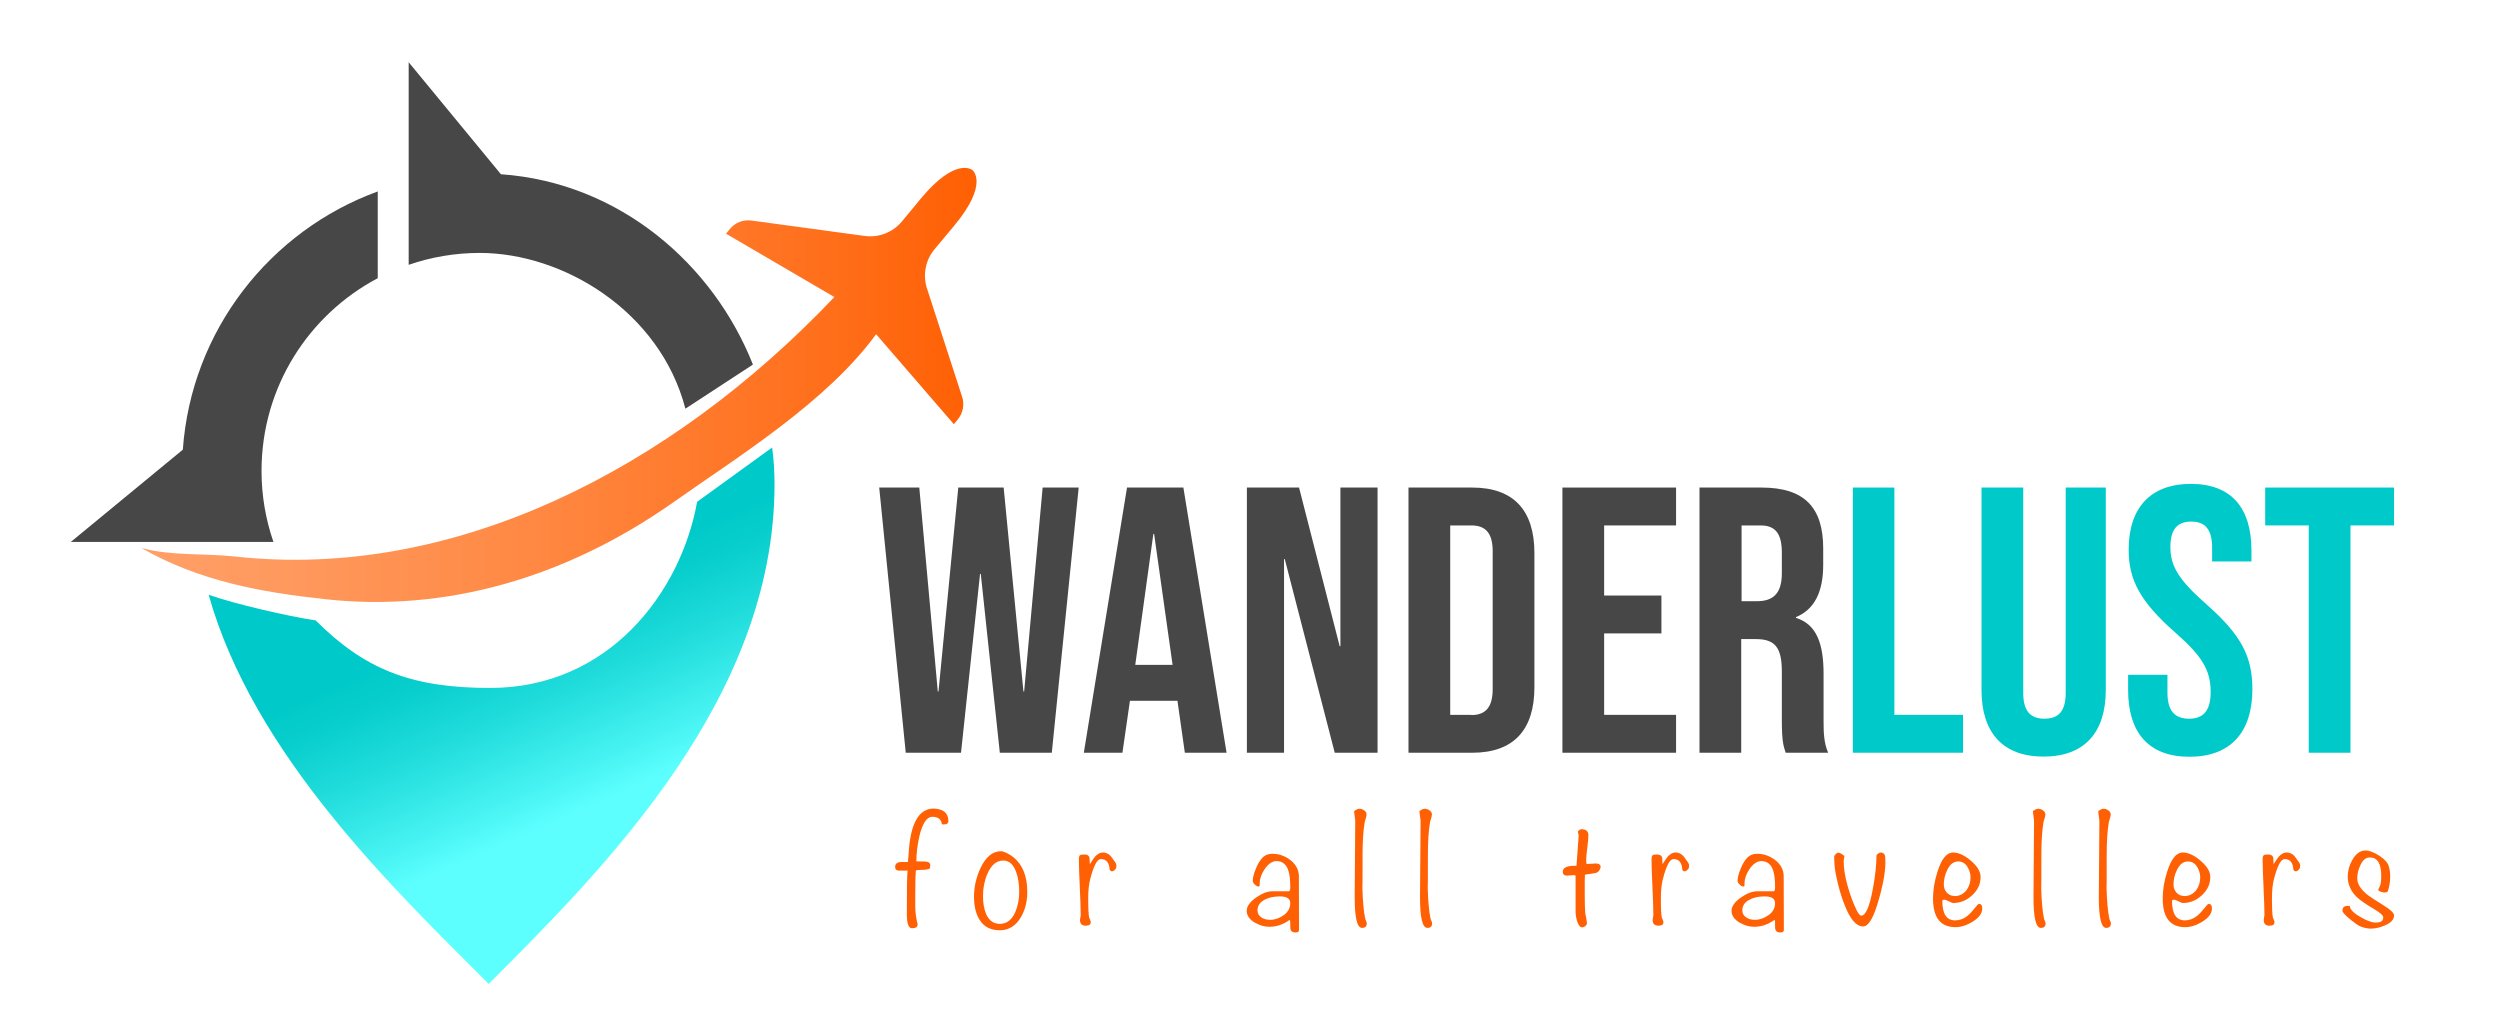 <?xml version="1.0" encoding="utf-8"?>
<!-- Generator: Adobe Illustrator 22.1.0, SVG Export Plug-In . SVG Version: 6.00 Build 0)  -->
<svg version="1.1" xmlns="http://www.w3.org/2000/svg" xmlns:xlink="http://www.w3.org/1999/xlink" x="0px" y="0px"
	 viewBox="0 0 1366 555" style="enable-background:new 0 0 1366 555;" xml:space="preserve">
<style type="text/css">
	.st0{fill:#474747;}
	.st1{fill:url(#SVGID_1_);}
	.st2{fill:url(#SVGID_2_);}
	.st3{fill:#00CAC9;}
	.st4{fill:#FF6004;}
	.st5{display:none;}
	.st6{display:inline;fill:none;stroke:#000000;stroke-width:2;stroke-miterlimit:10;}
</style>
<g id="Calque_1">
	<path class="st0" d="M142.9,257.3c0-45.7,25.7-85.3,63.5-105.3v-47.4c-58.9,21.5-101.9,76-106.5,141.1l-61.2,50.4h110.7
		C145.2,283.9,142.9,270.9,142.9,257.3z"/>
	<linearGradient id="SVGID_1_" gradientUnits="userSpaceOnUse" x1="286.428" y1="329.627" x2="333.427" y2="436.534">
		<stop  offset="0" style="stop-color:#00CAC9"/>
		<stop  offset="0.181" style="stop-color:#09CFCE"/>
		<stop  offset="0.481" style="stop-color:#23DEDD"/>
		<stop  offset="0.862" style="stop-color:#4CF6F5"/>
		<stop  offset="0.994" style="stop-color:#5CFFFE"/>
	</linearGradient>
	<path class="st1" d="M421.9,244.5c0.9,6.6,1.3,13.3,1.3,20.1c0,116.6-92.2,209.1-156.2,273c-52-52-128.4-125.2-153-212.6
		c14.6,5.1,43.2,11.7,58.5,14c26.7,26.7,52.1,36.9,95.3,36.9c64.8,0,104.2-52.1,113.1-101.7L421.9,244.5z"/>
	<linearGradient id="SVGID_2_" gradientUnits="userSpaceOnUse" x1="77.178" y1="210.341" x2="533.742" y2="210.341">
		<stop  offset="0" style="stop-color:#FF9F67"/>
		<stop  offset="0.171" style="stop-color:#FF995E"/>
		<stop  offset="0.455" style="stop-color:#FF8944"/>
		<stop  offset="0.816" style="stop-color:#FF6F1B"/>
		<stop  offset="0.994" style="stop-color:#FF6004"/>
	</linearGradient>
	<path class="st2" d="M455.9,162.3c-90.1,94.9-208.7,154.8-327.3,141.8c-17.6-1.9-34.7-0.2-51.4-4.7c31.6,18.1,65.3,24.2,100.5,28
		c65.3,7.2,131.4-11.3,191-53.5c34.3-24.2,83.2-54.4,110-91.3l42.5,49.2l2.1-2.6c2.9-3.5,3.8-8.1,2.4-12.4l-19.2-59.2
		c-2.4-7.4-0.8-15.6,4.2-21.5l10.6-12.7c19.3-23.1,10.1-30.4,10.1-30.4s-8.8-7.8-28.1,15.3L492.8,121c-5,6-12.7,9-20.5,7.9
		l-61.7-8.4c-4.5-0.6-8.9,1.1-11.8,4.6l-2.1,2.6L455.9,162.3z"/>
	<path class="st0" d="M374.5,223.3l36.9-24.1c-21.6-54.6-72.6-99.4-137.7-104L223.3,34v110.7c12.2-4.2,25.2-6.5,38.8-6.5
		C307.7,138.2,360.6,170,374.5,223.3z"/>
	<g>
		<path class="st0" d="M480.4,266.4h21.9l10.1,111.4h0.4l10.8-111.4h24.8l10.8,111.4h0.4l10.1-111.4h19.7l-14.7,144.9h-28.4
			l-10.4-97.7h-0.4l-10.4,97.7h-30.2L480.4,266.4z"/>
		<path class="st0" d="M615.8,266.4h30.8l23.6,144.9h-22.8l-4.1-28.8v0.4h-25.9l-4.1,28.4h-21.1L615.8,266.4z M640.7,363.3
			l-10.1-71.6h-0.4l-9.9,71.6H640.7z"/>
		<path class="st0" d="M681.2,266.4h28.6l22.2,86.7h0.4v-86.7h20.3v144.9h-23.4l-27.3-105.8h-0.4v105.8h-20.3V266.4z"/>
		<path class="st0" d="M769.6,266.4h34.8c22.8,0,34,12.6,34,35.8v73.3c0,23.2-11.2,35.8-34,35.8h-34.8V266.4z M804,390.7
			c7.2,0,11.6-3.7,11.6-14.1v-75.4c0-10.4-4.3-14.1-11.6-14.1h-11.6v103.5H804z"/>
		<path class="st0" d="M853.7,266.4h62.1v20.7h-39.3v38.3h31.3v20.7h-31.3v44.5h39.3v20.7h-62.1V266.4z"/>
		<path class="st0" d="M928.8,266.4h33.7c23.6,0,33.7,11,33.7,33.3v8.9c0,14.9-4.8,24.4-14.9,28.6v0.4c11.4,3.5,15.1,14.3,15.1,30.6
			v25.5c0,7,0.2,12.2,2.5,17.6h-23.2c-1.2-3.7-2.1-6-2.1-17.8v-26.5c0-13.5-3.9-17.8-14.3-17.8h-7.9v62.1h-22.8V266.4z M959.9,328.5
			c8.5,0,13.7-3.7,13.7-15.3V302c0-10.4-3.5-14.9-11.6-14.9h-10.4v41.4H959.9z"/>
		<path class="st3" d="M1012.3,266.4h22.8v124.2h37.5v20.7h-60.2V266.4z"/>
		<path class="st3" d="M1082.7,377V266.4h22.8v112.2c0,10.4,4.3,14.1,11.6,14.1s11.6-3.7,11.6-14.1V266.4h21.9V377
			c0,23.2-11.6,36.4-34,36.4S1082.7,400.2,1082.7,377z"/>
		<path class="st3" d="M1162.8,377v-8.3h21.5v9.9c0,10.4,4.6,14.1,11.8,14.1s11.8-3.7,11.8-14.5c0-12-4.6-19.7-19.5-32.7
			c-19-16.8-25.3-28.6-25.3-45.1c0-22.8,11.8-36,34-36s33.1,13.2,33.1,36.4v6h-21.5v-7.5c0-10.4-4.1-14.3-11.4-14.3
			s-11.4,3.9-11.4,13.9c0,10.6,4.8,18.2,19.7,31.3c19,16.8,25.1,28.4,25.1,46.4c0,23.6-12,36.9-34.4,36.9S1162.8,400.2,1162.8,377z"
			/>
		<path class="st3" d="M1261.5,287.1h-23.8v-20.7h70.4v20.7h-23.8v124.2h-22.8V287.1z"/>
	</g>
	<g>
		<path class="st4" d="M518.2,448.7c0,1.2-0.9,1.8-2.8,1.8c-0.4,0-0.6-0.1-0.8-0.2c-0.2-2.6-2-4-5.2-4c-3,0-5.3,3.5-7,10.4
			c-1.1,4.9-1.7,9.5-1.7,14c0.4-0.1,1-0.1,1.7,0c1.5,0,2.3,0,2.5,0c2.3,0,3.4,0.7,3.4,2c0,0.4-0.1,1-0.2,1.8c-1,0.6-2.5,0.8-4.7,0.8
			c-1.6,0-2.6,0.1-3,0.4c-0.2,2.4-0.3,6.7-0.3,13v6.6c0,2.9,0.4,5.9,1.1,8.9c0.1,0.3,0.2,0.6,0.2,0.8c0,1.5-1,2.2-3.1,2.2
			c-1.8,0-2.8-2.5-2.8-7.5c0-13.5,0.1-21.5,0.4-24c0.1,0-1.4,0-4.7,0c-1.4,0-2.1-0.7-2.1-2c0-1.8,1.2-2.7,3.7-2.7h3.3
			c0.1-1.2,0.2-2.8,0.4-4.7c0.9-16.3,5.5-24.5,13.7-24.5C515.5,442,518.2,444.3,518.2,448.7z"/>
		<path class="st4" d="M561.3,487.4c0,5.3-1.2,9.9-3.5,13.8c-2.8,4.7-6.6,7.1-11.5,7.1c-5,0-8.7-1.9-11.1-5.8c-2-3.2-3-7.4-3-12.7
			c0-5.2,1.2-10.4,3.5-15.4c2.9-6.2,6.7-9.3,11.2-9.3c1.2,0,2.8,0.7,5,2C558.1,471,561.3,477.8,561.3,487.4z M556.9,487.3
			c0-3.9-0.5-7.5-1.6-10.6c-1.5-4.4-3.9-6.5-7.1-6.5c-3.7,0-6.6,2.4-8.7,7.3c-1.6,3.7-2.4,7.8-2.4,12.1c0,3.9,0.6,7.1,1.7,9.8
			c1.6,3.6,4.1,5.4,7.5,5.4c3.7,0,6.5-2.1,8.4-6.3C556.1,495.2,556.9,491.5,556.9,487.3z"/>
		<path class="st4" d="M610,472.7c0,0.2,0,0.8-0.1,1.6c-0.8,1.2-1.6,1.8-2.3,1.8c-0.5,0-0.9-0.3-1.3-0.9c-0.2-3.9-1.8-5.8-4.8-5.8
			c-2,0-3.9,3.6-5.8,10.9c-0.7,2.6-1.1,6.2-1.1,10.6c0,5.7,0.2,9.1,0.5,10.4c0.1,0.2,0.2,0.6,0.5,1.2c0.2,0.6,0.4,1,0.4,1.3
			c0,1.4-0.9,2-2.8,2c-2.1,0-3.1-1.1-3.1-3.2c0-0.3,0.1-0.8,0.2-1.3c0.2-0.6,0.2-1,0.2-1.3c0-3.4-0.2-8.4-0.5-15.2
			c-0.3-6.8-0.5-11.8-0.5-15.2c0-1.2,0.2-2,0.6-2.3c0.4-0.3,1.3-0.4,2.5-0.4c1.5,0,2.4,0.6,2.7,1.7c0.1,1.2,0.1,2.4,0.2,3.6
			c1.6-2.5,2.5-3.8,2.8-4.1c1.4-1.5,2.8-2.3,4.2-2.3c1.1,0,2.2,0.3,3.3,1c0.6,0.4,1.5,1.3,2.5,2.9C609.4,471,610,472.1,610,472.7z"
			/>
		<path class="st4" d="M709.8,508.2c0,0.9-0.7,1.3-2,1.3c-1.5,0-2.4-0.6-2.7-1.8c-0.1-0.2-0.1-1.4-0.1-3.6c0-0.6-0.1-1.1-0.3-1.5
			c-3.4,2.5-7.2,3.8-11.1,3.8c-2.8,0-5.4-0.8-8-2.3c-2.9-1.7-4.4-3.9-4.4-6.4c0-2.5,1.8-5,5.3-7.4c3.2-2.2,6.1-3.3,8.8-3.3h9.1
			c0.4-0.4,0.6-1,0.6-1.9c0-4.1-0.3-7.2-1-9.3c-1.1-3.5-3.3-5.3-6.5-5.3c-2.3,0-4.5,1.5-6.5,4.4c-1.8,2.7-2.7,5.3-2.7,7.7
			c0,0.1,0,0.3,0,0.6c0,0.2,0,0.4,0,0.5c0,0.5-0.2,0.7-0.7,0.7c-0.6,0-1.3-0.4-2-1.1c-0.7-0.7-1.1-1.4-1.1-1.9
			c0-1.7,0.5-3.9,1.6-6.5c1-2.6,2.2-4.6,3.4-5.9c1.5-1.7,3.4-2.5,5.7-2.5c3.5,0,6.7,1.1,9.7,3.3c3.1,2.4,4.7,5.3,4.8,8.7
			L709.8,508.2z M705,493.5c0-2.5-1.9-3.7-5.7-3.7c-3,0-5.7,0.5-7.9,1.6c-2.9,1.4-4.3,3.4-4.3,6.1c0,1.7,0.8,2.9,2.3,3.9
			c1.3,0.8,2.8,1.2,4.6,1.2c2.6,0,5.1-0.9,7.5-2.6C703.8,498.3,705,496.1,705,493.5z"/>
		<path class="st4" d="M746.8,504.6c0,1.6-0.9,2.4-2.6,2.4c-2.7,0-4-5.6-4-16.7l0.3-41.4c0-0.7-0.1-1.6-0.3-2.9
			c-0.2-1.3-0.3-2.2-0.3-2.8c1.2-0.9,2.1-1.3,2.9-1.3c0.9,0,1.7,0.3,2.6,0.9c0.9,0.6,1.3,1.4,1.3,2.2c0,0.6-0.2,1.4-0.5,2.4
			c-0.4,1.2-0.6,2-0.6,2.3c-0.7,4.2-1.1,10-1.1,17.5c0,12.1,0,17.9-0.1,17.5c0.2,7.6,0.7,13.2,1.5,17c0,0.2,0.1,0.6,0.4,1.2
			C746.6,503.7,746.8,504.2,746.8,504.6z"/>
		<path class="st4" d="M782.5,504.6c0,1.6-0.9,2.4-2.6,2.4c-2.7,0-4-5.6-4-16.7l0.3-41.4c0-0.7-0.1-1.6-0.3-2.9
			c-0.2-1.3-0.3-2.2-0.3-2.8c1.2-0.9,2.1-1.3,2.9-1.3c0.9,0,1.7,0.3,2.6,0.9c0.9,0.6,1.3,1.4,1.3,2.2c0,0.6-0.2,1.4-0.5,2.4
			c-0.4,1.2-0.6,2-0.6,2.3c-0.7,4.2-1.1,10-1.1,17.5c0,12.1,0,17.9-0.1,17.5c0.2,7.6,0.7,13.2,1.5,17c0,0.2,0.1,0.6,0.4,1.2
			C782.4,503.7,782.5,504.2,782.5,504.6z"/>
		<path class="st4" d="M873,476.5c-0.5,0.4-1.7,0.7-3.5,0.9c-2,0.2-3.2,0.5-3.5,0.6c-0.1,0.7-0.1,4.1-0.1,10.2c0,4.8,0.1,8,0.2,9.7
			c0,0.7,0.2,1.8,0.5,3.2c0.3,1.5,0.5,2.6,0.5,3.4c0,0.5-0.3,1-0.9,1.5c-0.6,0.5-1.2,0.7-1.7,0.7c-1.2,0-2.2-1.3-2.9-3.8
			c-0.5-1.8-0.7-3.6-0.7-5.3c0-8.7,0-15,0-19.2c-0.4-0.3-1.7-0.3-4.1,0c-1.9,0.2-2.9-0.5-2.9-2.1c0-2.3,2.5-3.4,7.5-3.2l1.2-16.7
			c0-0.2-0.1-0.5-0.2-0.9c-0.2-0.4-0.2-0.7-0.2-0.9c0-0.4,0.2-0.7,0.7-1.1c0.5-0.3,1.1-0.5,1.8-0.4c2.1,0.2,3.2,1.3,3.2,3.2
			c0,1.5-0.2,3.8-0.6,6.9c-0.4,3.1-0.6,5.3-0.6,6.8c0,0.7,0.1,1.4,0.2,2.1l5.1-0.3c1.7,0,2.6,0.7,2.6,2
			C874.2,475.2,873.8,475.9,873,476.5z"/>
		<path class="st4" d="M922.9,472.7c0,0.2,0,0.8-0.1,1.6c-0.8,1.2-1.6,1.8-2.3,1.8c-0.5,0-0.9-0.3-1.3-0.9c-0.2-3.9-1.8-5.8-4.8-5.8
			c-2,0-3.9,3.6-5.8,10.9c-0.7,2.6-1.1,6.2-1.1,10.6c0,5.7,0.2,9.1,0.5,10.4c0.1,0.2,0.2,0.6,0.5,1.2c0.2,0.6,0.4,1,0.4,1.3
			c0,1.4-0.9,2-2.8,2c-2.1,0-3.1-1.1-3.1-3.2c0-0.3,0.1-0.8,0.2-1.3s0.2-1,0.2-1.3c0-3.4-0.2-8.4-0.5-15.2
			c-0.3-6.8-0.5-11.8-0.5-15.2c0-1.2,0.2-2,0.6-2.3s1.3-0.4,2.5-0.4c1.5,0,2.4,0.6,2.7,1.7c0.1,1.2,0.1,2.4,0.2,3.6
			c1.6-2.5,2.5-3.8,2.8-4.1c1.4-1.5,2.8-2.3,4.2-2.3c1.1,0,2.2,0.3,3.3,1c0.6,0.4,1.5,1.3,2.5,2.9
			C922.3,471,922.9,472.1,922.9,472.7z"/>
		<path class="st4" d="M974.7,508.2c0,0.9-0.7,1.3-2,1.3c-1.5,0-2.4-0.6-2.7-1.8c-0.1-0.2-0.1-1.4-0.1-3.6c0-0.6-0.1-1.1-0.3-1.5
			c-3.4,2.5-7.2,3.8-11.1,3.8c-2.8,0-5.4-0.8-8-2.3c-2.9-1.7-4.4-3.9-4.4-6.4c0-2.5,1.8-5,5.3-7.4c3.2-2.2,6.1-3.3,8.8-3.3h9.1
			c0.4-0.4,0.6-1,0.6-1.9c0-4.1-0.3-7.2-1-9.3c-1.1-3.5-3.3-5.3-6.5-5.3c-2.3,0-4.5,1.5-6.5,4.4c-1.8,2.7-2.7,5.3-2.7,7.7
			c0,0.1,0,0.3,0,0.6c0,0.2,0,0.4,0,0.5c0,0.5-0.2,0.7-0.7,0.7c-0.6,0-1.3-0.4-2-1.1c-0.7-0.7-1.1-1.4-1.1-1.9
			c0-1.7,0.5-3.9,1.6-6.5c1-2.6,2.2-4.6,3.4-5.9c1.5-1.7,3.4-2.5,5.7-2.5c3.5,0,6.7,1.1,9.7,3.3c3.1,2.4,4.7,5.3,4.8,8.7
			L974.7,508.2z M969.9,493.5c0-2.5-1.9-3.7-5.7-3.7c-3,0-5.7,0.5-7.9,1.6c-2.9,1.4-4.3,3.4-4.3,6.1c0,1.7,0.8,2.9,2.3,3.9
			c1.3,0.8,2.8,1.2,4.6,1.2c2.6,0,5.1-0.9,7.5-2.6C968.7,498.3,969.9,496.1,969.9,493.5z"/>
		<path class="st4" d="M1030.1,468.9c0.4,5.3-0.7,12.6-3.3,21.8c-2.8,10.3-5.7,15.5-8.8,15.5c-3.7,0-7.1-3.9-10.1-11.7
			c-1.9-4.7-3.5-10.3-4.8-16.8c-0.6-3-0.9-6.2-0.9-9.5c0-0.5,0.3-1,0.8-1.5c0.5-0.5,1-0.8,1.5-0.8c0.7,0,1.8,0.6,3.3,1.8
			c-0.2,1-0.4,2.1-0.4,3.1c0,3.7,0.7,8.3,2.2,13.5c1.4,4.8,2.9,9.1,4.8,12.9c1,2.1,1.9,3.1,2.6,3.1c2.4,0,4.5-4.8,6.3-14.5
			c1.4-7.5,2-13.6,2-18.2c0-0.4,0.3-0.8,0.9-1.2c0.6-0.4,1.1-0.6,1.5-0.6C1029.3,465.9,1030.1,466.9,1030.1,468.9z"/>
		<path class="st4" d="M1083.1,496.4c0,2.7-1.8,5.1-5.4,7.3c-3.3,2-6.3,2.9-9.2,2.9c-8.2,0-12.3-5.2-12.3-15.7
			c0-4.6,0.8-9.6,2.5-14.8c2.2-6.9,5-10.3,8.5-10.3c2.9,0,6.2,1.5,9.7,4.5c3.5,3,5.3,5.9,5.3,8.9c0,3.8-1.5,7.1-4.6,10
			c-3.1,2.8-6.5,4.2-10.4,4.2c-0.4,0-1.2-0.3-2.3-0.9c-1.2-0.6-2-0.9-2.4-0.9c-0.8,0-1.2,0.2-1.2,0.7c0,7.1,2.3,10.6,7,10.6
			c2.4,0,4.6-0.8,6.6-2.4c1.2-0.9,2.6-2.4,4.1-4.3c1.2-1.5,1.9-2.3,2.3-2.3C1082.4,493.8,1083.1,494.7,1083.1,496.4z M1076.7,479.5
			c0-2.1-0.6-4.2-1.8-6c-1.2-1.9-2.9-2.8-4.9-2.8c-2.5,0-4.5,1.5-6,4.6c-1.3,2.6-1.9,5.3-1.9,8c0,1.8,0.6,3.3,1.7,4.5
			c1.1,1.2,2.6,1.8,4.4,1.8c2.5,0,4.6-1.1,6.3-3.2C1076,484.3,1076.7,482,1076.7,479.5z"/>
		<path class="st4" d="M1117.7,504.6c0,1.6-0.9,2.4-2.6,2.4c-2.7,0-4-5.6-4-16.7l0.3-41.4c0-0.7-0.1-1.6-0.3-2.9
			c-0.2-1.3-0.3-2.2-0.3-2.8c1.2-0.9,2.1-1.3,2.9-1.3c0.9,0,1.7,0.3,2.6,0.9c0.9,0.6,1.3,1.4,1.3,2.2c0,0.6-0.2,1.4-0.5,2.4
			c-0.4,1.2-0.6,2-0.6,2.3c-0.7,4.2-1.1,10-1.1,17.5c0,12.1,0,17.9-0.1,17.5c0.2,7.6,0.7,13.2,1.5,17c0,0.2,0.1,0.6,0.4,1.2
			C1117.5,503.7,1117.7,504.2,1117.7,504.6z"/>
		<path class="st4" d="M1153.4,504.6c0,1.6-0.9,2.4-2.6,2.4c-2.7,0-4-5.6-4-16.7l0.3-41.4c0-0.7-0.1-1.6-0.3-2.9
			c-0.2-1.3-0.3-2.2-0.3-2.8c1.2-0.9,2.1-1.3,2.9-1.3c0.9,0,1.7,0.3,2.6,0.9c0.9,0.6,1.3,1.4,1.3,2.2c0,0.6-0.2,1.4-0.5,2.4
			c-0.4,1.2-0.6,2-0.6,2.3c-0.7,4.2-1.1,10-1.1,17.5c0,12.1,0,17.9-0.1,17.5c0.2,7.6,0.7,13.2,1.5,17c0,0.2,0.1,0.6,0.4,1.2
			C1153.3,503.7,1153.4,504.2,1153.4,504.6z"/>
		<path class="st4" d="M1208.6,496.4c0,2.7-1.8,5.1-5.4,7.3c-3.3,2-6.3,2.9-9.2,2.9c-8.2,0-12.3-5.2-12.3-15.7
			c0-4.6,0.8-9.6,2.5-14.8c2.2-6.9,5-10.3,8.5-10.3c2.9,0,6.2,1.5,9.7,4.5c3.5,3,5.3,5.9,5.3,8.9c0,3.8-1.5,7.1-4.6,10
			c-3.1,2.8-6.5,4.2-10.4,4.2c-0.4,0-1.2-0.3-2.3-0.9c-1.2-0.6-2-0.9-2.4-0.9c-0.8,0-1.2,0.2-1.2,0.7c0,7.1,2.3,10.6,7,10.6
			c2.4,0,4.6-0.8,6.6-2.4c1.2-0.9,2.6-2.4,4.1-4.3c1.2-1.5,1.9-2.3,2.3-2.3C1207.9,493.8,1208.6,494.7,1208.6,496.4z M1202.2,479.5
			c0-2.1-0.6-4.2-1.8-6c-1.2-1.9-2.9-2.8-4.9-2.8c-2.5,0-4.5,1.5-6,4.6c-1.3,2.6-1.9,5.3-1.9,8c0,1.8,0.6,3.3,1.7,4.5
			c1.1,1.2,2.6,1.8,4.4,1.8c2.5,0,4.6-1.1,6.3-3.2C1201.5,484.3,1202.2,482,1202.2,479.5z"/>
		<path class="st4" d="M1256.8,472.7c0,0.2,0,0.8-0.1,1.6c-0.8,1.2-1.6,1.8-2.3,1.8c-0.5,0-0.9-0.3-1.3-0.9
			c-0.2-3.9-1.8-5.8-4.8-5.8c-2,0-3.9,3.6-5.8,10.9c-0.7,2.6-1.1,6.2-1.1,10.6c0,5.7,0.2,9.1,0.5,10.4c0.1,0.2,0.2,0.6,0.5,1.2
			c0.2,0.6,0.4,1,0.4,1.3c0,1.4-0.9,2-2.8,2c-2.1,0-3.1-1.1-3.1-3.2c0-0.3,0.1-0.8,0.2-1.3s0.2-1,0.2-1.3c0-3.4-0.2-8.4-0.5-15.2
			c-0.3-6.8-0.5-11.8-0.5-15.2c0-1.2,0.2-2,0.6-2.3s1.3-0.4,2.5-0.4c1.5,0,2.4,0.6,2.7,1.7c0.1,1.2,0.1,2.4,0.2,3.6
			c1.6-2.5,2.5-3.8,2.8-4.1c1.4-1.5,2.8-2.3,4.2-2.3c1.1,0,2.2,0.3,3.3,1c0.6,0.4,1.5,1.3,2.5,2.9
			C1256.2,471,1256.8,472.1,1256.8,472.7z"/>
		<path class="st4" d="M1308.1,500.2c0,2.2-1.6,4-4.9,5.4c-2.7,1.2-5.3,1.8-7.8,1.8c-1.7,0-3.6-0.4-5.7-1.2c-1.2-0.5-3-1.8-5.6-3.9
			c-2.8-2.3-4.2-3.9-4.2-4.7c0-1.9,1.1-2.8,3.4-2.6h0.6c0.1,1.9,2.1,3.9,5.9,6.1c3.4,2,6.2,3,8.3,3c2.7,0,4.1-0.9,4.1-2.8
			c0-1.1-1.7-2.6-5-4.6c-4.5-2.6-7.6-4.8-9.3-6.4c-3.4-3.3-5.1-7-5.1-11.3c0-3.2,0.8-6.2,2.5-9.1c1.9-3.4,4.3-5.2,7.2-5.2
			c2.1,0,4.6,1,7.6,2.9c2.9,1.9,4.7,3.9,5.2,5.9c0.5,1.7,0.7,3.6,0.7,5.8c0,2.4-0.4,5-1.3,7.8c-0.6,0.4-1.2,0.6-1.9,0.6
			c-0.4,0-1.1-0.2-2-0.5c-0.9-0.3-1.4-0.7-1.4-1.1c0,0.2,0.3-0.4,1-2c0.5-1,0.7-2.9,0.7-5.7c0-6.6-2.1-9.9-6.2-9.9
			c-2.2,0-3.9,1.4-5.2,4.3c-1.1,2.3-1.7,4.7-1.7,7.1c0,3,1.8,5.9,5.3,8.8c1.2,1,4.4,3.1,9.7,6.4
			C1306.4,497.2,1308.1,498.9,1308.1,500.2z"/>
	</g>
</g>
<g id="Calque_2" class="st5">
	<circle class="st6" cx="589.5" cy="339" r="127"/>
	<circle class="st6" cx="590" cy="338.5" r="93.5"/>
</g>
</svg>
